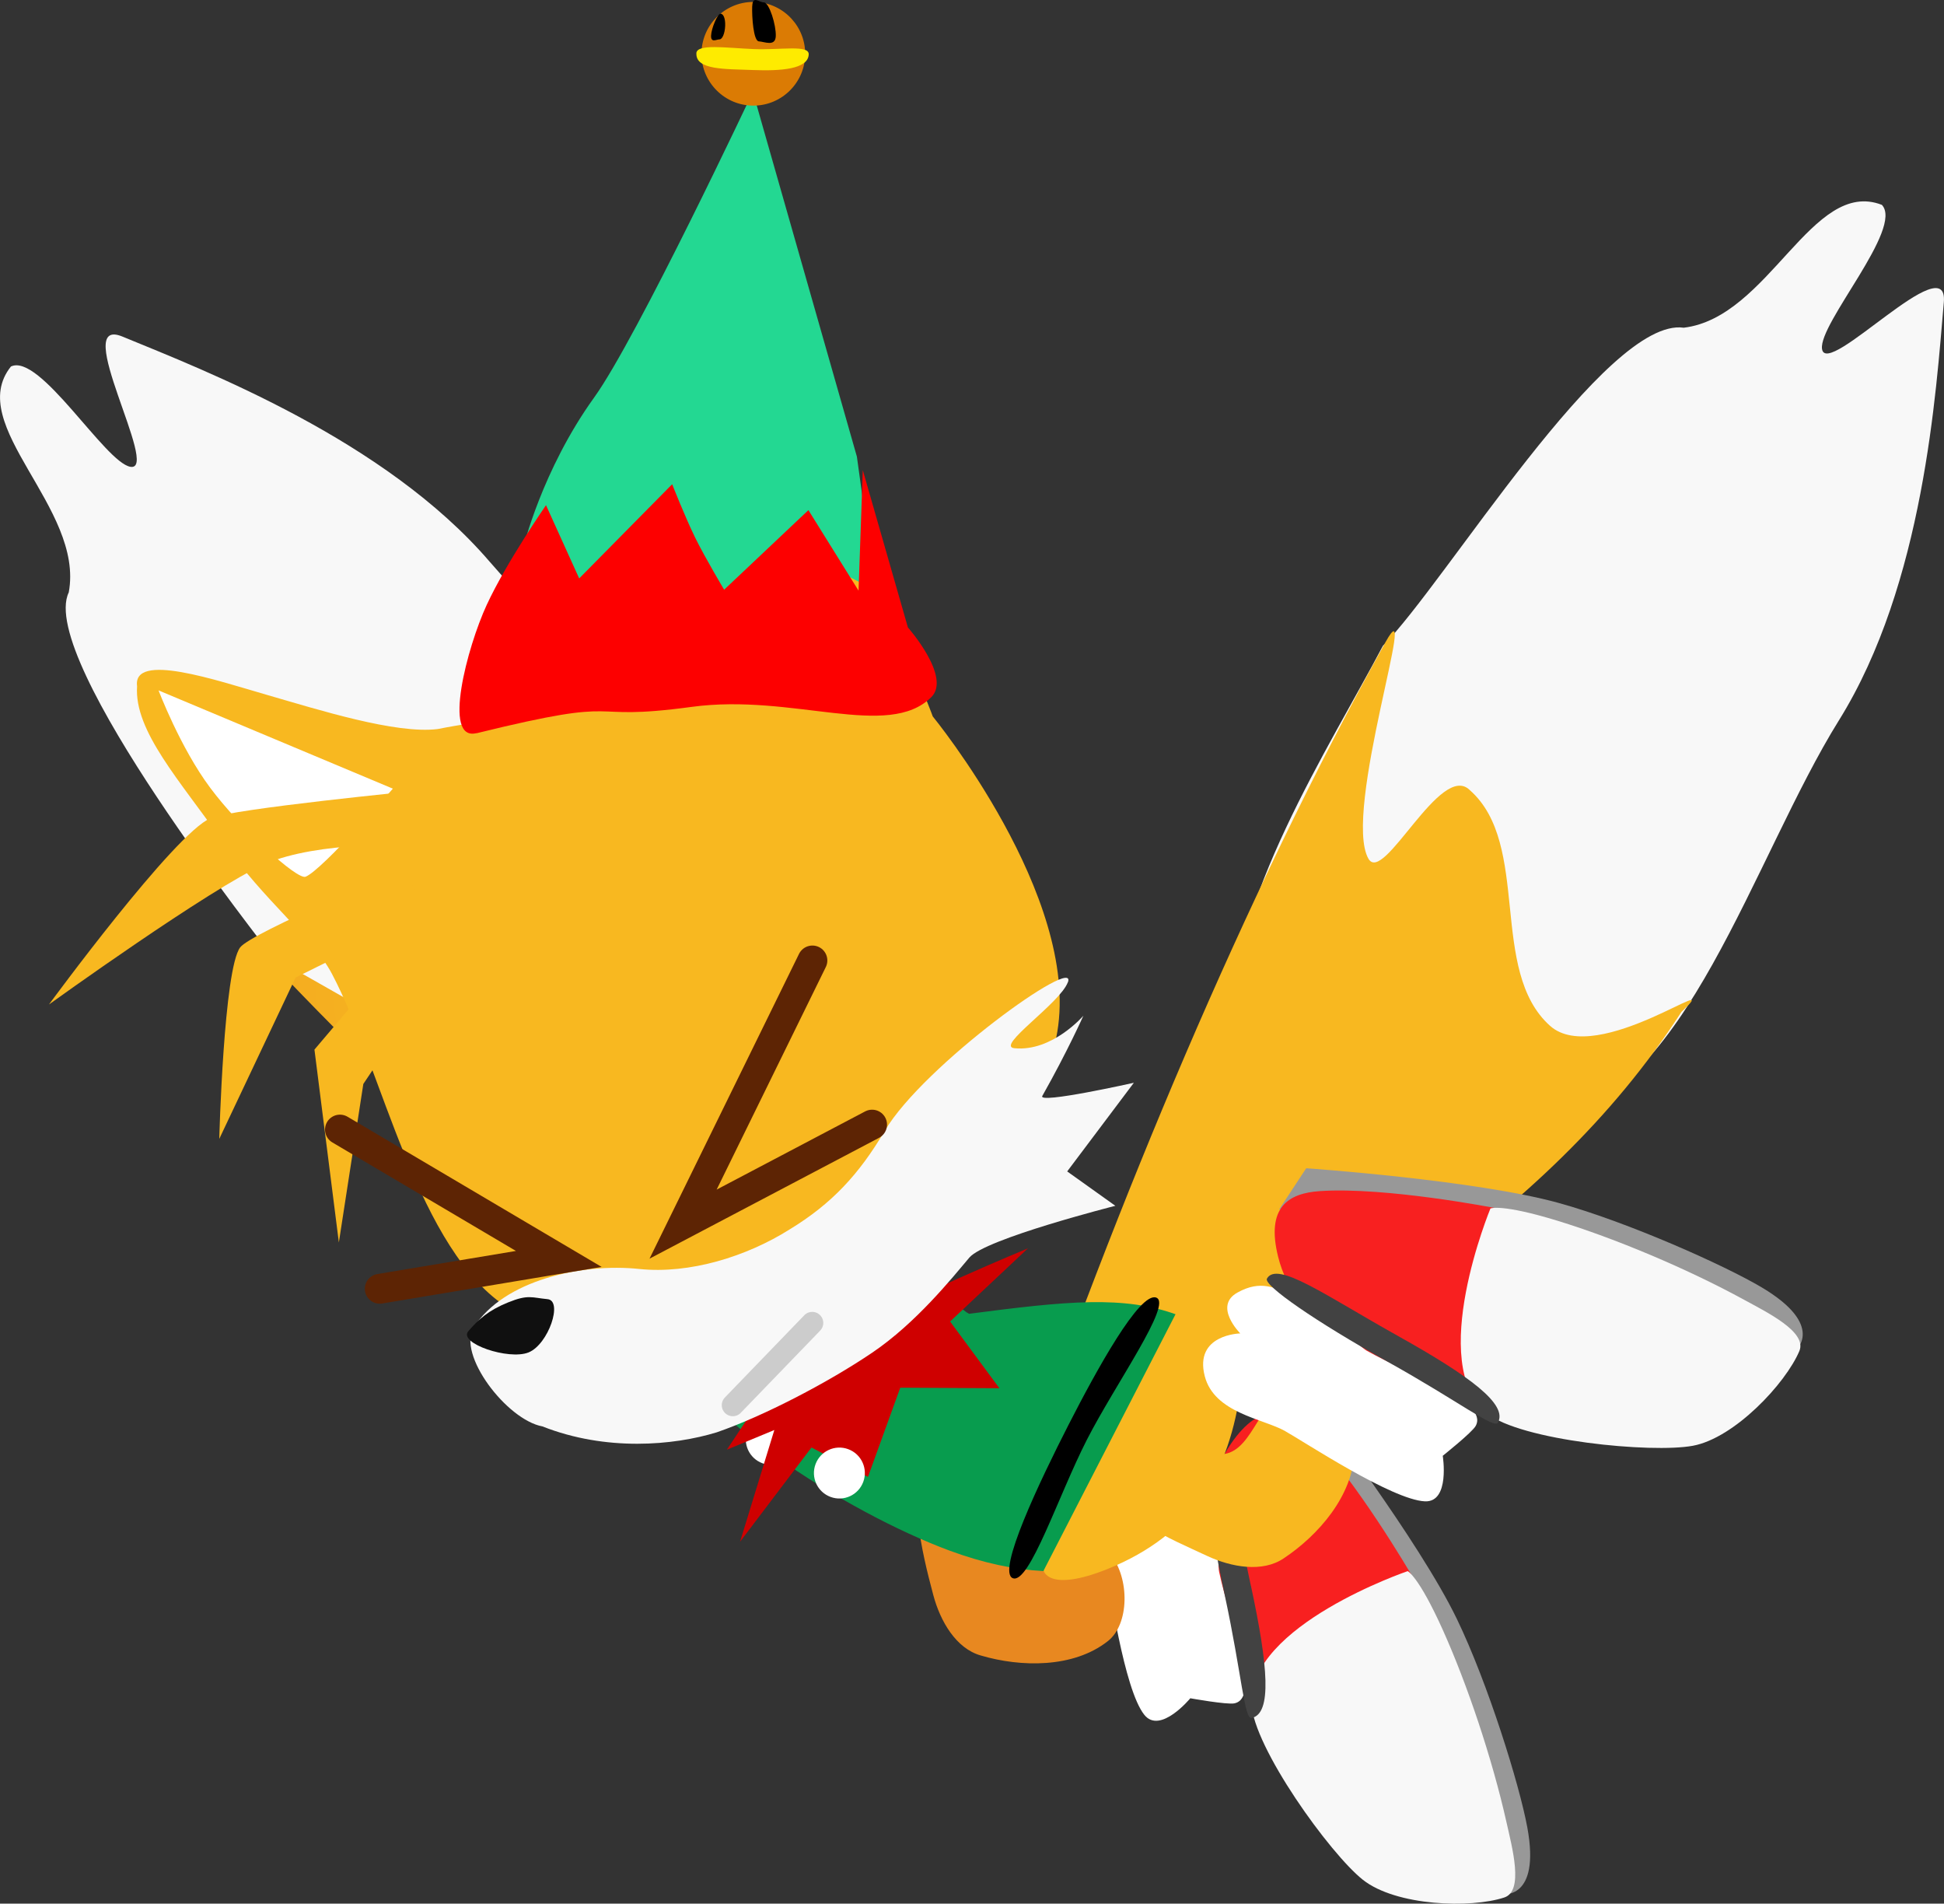 <svg version="1.1" xmlns="http://www.w3.org/2000/svg" xmlns:xlink="http://www.w3.org/1999/xlink" width="32.574" height="31.89" viewBox="0,0,32.574,31.89"><rect x="0" y="0" width="32.574" height="31.89" fill="#333333" stroke="none"/><defs><radialGradient cx="233.806" cy="178.281" r="13.232" gradientUnits="userSpaceOnUse" id="color-1"><stop offset="0" stop-color="#f8b820"/><stop offset="1" stop-color="#e88820"/></radialGradient></defs><g transform="translate(-225.889,-161.727)"><g data-paper-data="{&quot;isPaintingLayer&quot;:true}" fill-rule="nonzero" stroke-linejoin="miter" stroke-miterlimit="10" stroke-dasharray="" stroke-dashoffset="0" style="mix-blend-mode: normal"><g data-paper-data="{&quot;index&quot;:null}"><g><path d="M247.129,185.397l0.817,-0.114c0,0 1.724,2.261 2.353,3.562c0.525,1.086 1.052,2.787 1.182,3.496c0.226,1.225 -0.423,1.117 -0.423,1.117c0,0 -0.494,-3.231 -1.041,-4.439c-0.39,-0.861 -2.889,-3.623 -2.889,-3.623z" fill="#989898" stroke="#989898" stroke-width="0" stroke-linecap="round"/><path d="M246.165,187.407c0.01,-0.562 0.01,-1.004 0.354,-1.5c0.488,-0.705 0.914,-0.575 1.288,-0.203c0.787,0.783 1.733,2.407 1.733,2.407l-2.65,2.286c0,0 -0.739,-2.129 -0.725,-2.99z" fill="#f82020" stroke="none" stroke-width="1.14" stroke-linecap="round"/><path d="M249.476,188.047c0,0 0.181,0.079 0.589,0.985c0.408,0.907 0.826,2.148 1.066,3.218c0.096,0.429 0.295,1.154 -0.035,1.264c-0.562,0.186 -1.812,0.144 -2.369,-0.295c-0.553,-0.437 -1.836,-2.219 -1.869,-2.954c-0.046,-1.311 2.619,-2.218 2.619,-2.218z" fill="#f8f8f8" stroke="none" stroke-width="1.151" stroke-linecap="round"/><path d="M244.404,187.922c-0.09,-0.419 -0.557,-1.092 -0.198,-1.62c0.408,-0.6 0.93,-0.026 0.93,-0.026c0,0 0.042,-0.644 0.482,-0.488c0.427,0.151 0.475,0.43 0.576,0.719c0.169,0.486 0.086,1.381 0.123,1.554c0.186,0.867 0.71,2.104 0.256,2.201c-0.121,0.026 -0.739,-0.085 -0.739,-0.085c0,0 -0.504,0.61 -0.77,0.278c-0.345,-0.43 -0.584,-2.175 -0.661,-2.535z" fill="#ffffff" stroke="none" stroke-width="0" stroke-linecap="butt"/></g><path d="M246.85,188.294c0.29,1.35 0.354,2.14 0.012,2.213c-0.125,0.027 -0.162,-0.712 -0.452,-2.062c-0.29,-1.35 -0.412,-2.412 -0.288,-2.438c0.342,-0.073 0.437,0.937 0.727,2.287z" fill="#424242" stroke="none" stroke-width="0" stroke-linecap="butt"/></g><g data-paper-data="{&quot;index&quot;:null}" stroke="none" stroke-width="1" stroke-linecap="round"><path d="M235.901,182.319c-1.912,-0.451 -4.107,-3.165 -5.471,-4.596c-0.036,-0.068 -3.927,-4.949 -3.389,-6.072c0.265,-1.416 -1.754,-2.802 -0.969,-3.784c0.484,-0.233 1.577,1.607 2.002,1.68c0.509,0.085 -1.017,-2.545 -0.134,-2.182c1.388,0.572 4.399,1.728 6.156,3.774c1.757,2.046 5.313,4.401 4.87,6.574c-0.188,0.92 -1.66,1.005 -2.188,1.781c-0.553,0.813 0.021,3.035 -0.876,2.824z" data-paper-data="{&quot;index&quot;:null}" fill="#f8f8f8"/><path d="M242.584,186.899c0.287,1.064 0.758,2.037 -0.276,1.267c-4.137,-3.08 -8.342,-6.594 -11.739,-10.17c-0.839,-0.885 2.506,1.551 3.377,1.36c0.496,-0.111 -1.2,-1.645 -0.588,-1.965c1.179,-0.713 2.977,0.61 4.17,-0.101c0.911,-0.544 -0.175,-3.387 0.305,-2.396c3.195,4.401 3.604,7.748 4.75,12.004z" data-paper-data="{&quot;index&quot;:null}" fill="url(#color-1)"/></g><path d="M246.577,178.865c-0.142,-1.959 1.603,-4.643 2.484,-6.319c1.04,-1.04 3.74,-5.515 5.041,-5.329c1.431,-0.171 2.148,-2.513 3.32,-2.058c0.368,0.392 -1.061,1.985 -1.003,2.413c0.071,0.511 2.124,-1.732 2.041,-0.781c-0.13,1.496 -0.332,4.715 -1.758,7.004c-1.426,2.289 -2.608,6.387 -4.814,6.615c-0.934,0.096 -1.456,-1.283 -2.355,-1.555c-0.941,-0.284 -2.89,0.929 -2.957,0.01z" data-paper-data="{&quot;index&quot;:null}" fill="#f8f8f8" stroke="none" stroke-width="1" stroke-linecap="round"/><path d="M244.208,186.613c-0.929,0.592 -1.717,1.333 -1.292,0.116c1.7,-4.869 3.794,-9.934 6.189,-14.245c0.593,-1.066 -0.73,2.856 -0.286,3.629c0.254,0.441 1.211,-1.638 1.699,-1.149c1.033,0.911 0.309,3.024 1.345,3.949c0.792,0.706 3.004,-0.989 2.201,-0.235c-2.338,3.625 -6.137,5.567 -9.855,7.935z" data-paper-data="{&quot;index&quot;:null}" fill="#f8b820" stroke="none" stroke-width="1" stroke-linecap="round"/><path d="M244.499,187.77c0.319,0.394 0.319,1.169 -0.051,1.453c-0.575,0.45 -1.453,0.436 -2.126,0.237c-0.412,-0.117 -0.677,-0.571 -0.794,-1.01c-0.21,-0.785 -0.41,-1.667 -0.166,-2.437c0.097,-0.301 0.75,-0.342 1,-0.121c0.449,0.395 0.209,1.283 0.66,1.68c0.382,0.337 1.164,-0.187 1.478,0.197z" data-paper-data="{&quot;index&quot;:null}" fill="#e88820" stroke="none" stroke-width="0.491" stroke-linecap="round"/><path d="M246.189,186.317c-0.54,1.462 -2.131,2.221 -4.385,1.388c-1.734,-0.641 -4.452,-2.362 -4.678,-3.569c-0.068,-0.363 -1.17,-0.793 1.39,-2.247c1.544,-0.877 3.185,1.646 3.611,1.847c1.643,-0.214 2.597,-0.311 3.495,0.02c0.718,0.265 1.108,1.099 0.568,2.561z" data-paper-data="{&quot;index&quot;:null}" fill="#089c4e" stroke="none" stroke-width="0" stroke-linecap="butt"/><path d="M243.79,185.603c0.473,-0.926 1.196,-2.24 1.473,-2.138c0.278,0.103 -0.687,1.451 -1.163,2.383c-0.476,0.932 -0.962,2.42 -1.239,2.318c-0.278,-0.103 0.456,-1.637 0.929,-2.563z" fill="#000000" stroke="#000000" stroke-width="0" stroke-linecap="butt"/><path d="M238.412,185.692c0.082,-0.221 0.327,-0.334 0.548,-0.252c0.221,0.082 0.334,0.327 0.252,0.548c-0.082,0.221 -0.327,0.334 -0.548,0.252c-0.221,-0.082 -0.334,-0.327 -0.252,-0.548z" fill="#ffffff" stroke="none" stroke-width="0" stroke-linecap="butt"/><path d="M238.068,186.013l0.413,-0.622c0,0 1.097,-1.016 1.768,-1.414c0.836,-0.497 2.865,-1.338 2.865,-1.338l-1.305,1.226l0.826,1.118l-1.661,-0.009l-0.541,1.494l-0.947,-0.492l-1.197,1.58l0.575,-1.873z" fill="#cf0000" stroke="none" stroke-width="0" stroke-linecap="butt"/><path d="M244.446,188.012c-0.993,0.398 -1.07,0.026 -1.07,0.026l2.285,-4.44c0,0 1.063,0.839 1.019,1.368c-0.183,1.41 -0.797,2.467 -2.235,3.046z" data-paper-data="{&quot;index&quot;:null}" fill="#f8b820" stroke="none" stroke-width="0.491" stroke-linecap="round"/><path d="M239.554,186.256c0.082,-0.221 0.327,-0.334 0.548,-0.252c0.221,0.082 0.334,0.327 0.252,0.548c-0.082,0.221 -0.327,0.334 -0.548,0.252c-0.221,-0.082 -0.334,-0.327 -0.252,-0.548z" fill="#ffffff" stroke="none" stroke-width="0" stroke-linecap="butt"/><path d="M239.965,170.958c0.976,1.142 1.553,2.77 1.553,2.77c0,0 2.472,3.016 2.087,5.287c-0.328,1.931 -2.774,2.877 -4.515,3.77c-1.406,0.721 -3.36,1.671 -4.667,0.865c-1.544,-0.955 -2.123,-4.006 -2.973,-5.611c-0.32,-0.606 -1.132,-1.214 -1.837,-2.223c-0.705,-1.009 -1.479,-1.844 -1.427,-2.592c-0.078,-0.581 1.333,-0.099 2.183,0.146c0.85,0.245 2.155,0.659 2.856,0.57c0.798,-0.161 1.032,-0.085 1.672,-0.623c0.379,-0.317 1.851,-4.754 2.372,-4.82c0.619,-0.077 1.72,1.32 2.696,2.462z" data-paper-data="{&quot;index&quot;:null}" fill="#f8b820" stroke="none" stroke-width="1" stroke-linecap="round"/><path d="M240.065,173.606c-0.082,0.112 -1.455,-0.23 -2.272,-0.28c-0.817,-0.05 -1.653,0.184 -1.748,0.022c-0.245,-0.431 0.318,-1.239 0.359,-1.728c0.043,-0.513 0.82,-2.351 1.111,-2.359c0.329,-0.007 2.714,4.12 2.55,4.344z" data-paper-data="{&quot;index&quot;:null}" fill="#ffffff" stroke="none" stroke-width="0.852" stroke-linecap="butt"/><path d="M243.782,178.182c-0.133,0.356 -1.218,1.074 -0.896,1.105c0.634,0.064 1.156,-0.544 1.156,-0.544c0,0 -0.264,0.594 -0.688,1.344c-0.079,0.14 1.534,-0.221 1.534,-0.221l-1.117,1.485l0.807,0.576c0,0 -2.181,0.552 -2.447,0.868c-0.294,0.348 -0.892,1.095 -1.628,1.593c-0.736,0.498 -1.817,1.062 -2.605,1.334c-0.726,0.222 -1.854,0.321 -2.919,-0.099c-0.599,-0.11 -1.438,-1.208 -1.15,-1.661c0.503,-0.79 1.811,-1.078 2.769,-0.977c0.847,0.089 1.802,-0.209 2.52,-0.661c0.71,-0.432 1.166,-0.926 1.596,-1.653c0.651,-1.1 3.245,-2.959 3.069,-2.489z" data-paper-data="{&quot;index&quot;:null}" fill="#f8f8f8" stroke="none" stroke-width="1" stroke-linecap="round"/><path d="M234.407,183.544c0.333,-0.135 0.393,-0.078 0.656,-0.053c0.264,0.024 0.016,0.757 -0.317,0.892c-0.333,0.135 -1.182,-0.154 -1.01,-0.355c0.173,-0.201 0.337,-0.349 0.67,-0.484z" data-paper-data="{&quot;index&quot;:null}" fill="#101010" stroke="none" stroke-width="1" stroke-linecap="butt"/><path d="M238.168,185.267l1.331,-1.378" data-paper-data="{&quot;index&quot;:null}" fill="none" stroke="#cccccc" stroke-width="0.37" stroke-linecap="round"/><path d="M232.472,174.939c0,0 -1.183,1.362 -1.462,1.475c-0.143,0.058 -1.097,-0.816 -1.599,-1.49c-0.503,-0.674 -0.865,-1.631 -0.865,-1.631z" fill="#ffffff" stroke="none" stroke-width="0" stroke-linecap="butt"/><path d="M233.64,177.4l-1.663,2.486l-0.41,2.655l-0.409,-3.231l1.943,-2.291z" fill="#f8b820" stroke="none" stroke-width="1.222" stroke-linecap="round"/><path d="M232.99,177.039l-2.148,1.064l-1.279,2.703c0,0 0.075,-2.849 0.351,-3.209c0.194,-0.252 2.771,-1.322 2.771,-1.322z" fill="#f8b820" stroke="none" stroke-width="1.222" stroke-linecap="round"/><path d="M232.814,175.886c0,0 -1.583,-0.079 -2.486,0.316c-0.903,0.395 -3.618,2.352 -3.618,2.352c0,0 2.098,-2.862 2.707,-3.121c0.369,-0.157 3.478,-0.461 3.478,-0.461z" fill="#f8b820" stroke="none" stroke-width="1.222" stroke-linecap="round"/><path d="M247.505,185.078c0.507,0.01 1.1,0.508 1.079,0.974c-0.025,0.73 -0.601,1.393 -1.185,1.781c-0.354,0.24 -0.873,0.151 -1.284,-0.041c-0.737,-0.344 -1.217,-0.516 -1.65,-1.198c-0.168,-0.268 0.22,-1.036 0.551,-1.085c0.591,-0.09 0.794,0.665 1.388,0.576c0.504,-0.076 0.606,-1.011 1.101,-1.005z" data-paper-data="{&quot;index&quot;:null}" fill="#f8b820" stroke="none" stroke-width="0.491" stroke-linecap="round"/><path d="M240.502,180.567l-3.167,1.667l2.167,-4.417" data-paper-data="{&quot;index&quot;:null}" fill="none" stroke="#5d2404" stroke-width="0.5" stroke-linecap="round"/><path d="M231.585,180.65l3.667,2.167l-3,0.5" data-paper-data="{&quot;index&quot;:null}" fill="none" stroke="#5d2404" stroke-width="0.5" stroke-linecap="round"/><g data-paper-data="{&quot;index&quot;:null}"><g><path d="M247.323,181.987l0.453,-0.689c0,0 2.836,0.196 4.23,0.581c1.162,0.321 2.788,1.048 3.408,1.418c1.07,0.639 0.561,1.055 0.561,1.055c0,0 -2.754,-1.76 -4.023,-2.146c-0.905,-0.275 -4.629,-0.219 -4.629,-0.219z" fill="#989898" stroke="#989898" stroke-width="0" stroke-linecap="round"/><path d="M248.199,184.038c-0.416,-0.379 -0.747,-0.67 -0.893,-1.255c-0.208,-0.832 0.17,-1.066 0.697,-1.102c1.108,-0.075 2.953,0.286 2.953,0.286l-0.03,3.5c0,0 -2.087,-0.849 -2.725,-1.428z" fill="#f82020" stroke="none" stroke-width="1.14" stroke-linecap="round"/><path d="M250.863,181.972c0,0 0.179,-0.084 1.129,0.207c0.951,0.292 2.159,0.796 3.121,1.322c0.385,0.211 1.062,0.54 0.926,0.86c-0.231,0.545 -1.087,1.457 -1.784,1.586c-0.693,0.128 -2.879,-0.084 -3.453,-0.544c-1.016,-0.83 0.061,-3.431 0.061,-3.431z" fill="#f8f8f8" stroke="none" stroke-width="1.151" stroke-linecap="round"/><path d="M247.424,185.701c-0.374,-0.209 -1.188,-0.302 -1.348,-0.92c-0.181,-0.702 0.595,-0.716 0.595,-0.716c0,0 -0.456,-0.456 -0.048,-0.684c0.396,-0.221 0.636,-0.074 0.92,0.042c0.477,0.194 1.095,0.846 1.249,0.933c0.774,0.432 2.05,0.854 1.823,1.26c-0.06,0.108 -0.551,0.499 -0.551,0.499c0,0 0.126,0.782 -0.299,0.763c-0.551,-0.025 -2.02,-0.996 -2.341,-1.176z" fill="#ffffff" stroke="none" stroke-width="0" stroke-linecap="butt"/></g><path d="M249.316,184.109c1.206,0.673 1.842,1.146 1.672,1.451c-0.062,0.111 -0.642,-0.348 -1.848,-1.021c-1.206,-0.673 -2.084,-1.281 -2.022,-1.392c0.17,-0.305 0.993,0.29 2.199,0.962z" fill="#424242" stroke="none" stroke-width="0" stroke-linecap="butt"/></g><path d="M234.654,170.912c0,0 0.313,-1.307 1.19,-2.525c0.722,-1.003 2.66,-5.121 2.66,-5.121l1.743,6.11l0.31,2.24l-1.435,-0.74c0,0 -0.914,0.857 -1.057,0.935c-0.585,0.318 -1.157,-1.5 -1.157,-1.5l-1.142,1.218l-1.112,-0.618z" fill="#23d892" stroke="none" stroke-width="0" stroke-linecap="butt"/><path d="M233.871,174.009c-0.571,0.14 -0.154,-1.439 0.172,-2.145c0.328,-0.711 0.995,-1.674 0.995,-1.674l0.556,1.227l1.558,-1.578c0,0 0.218,0.554 0.386,0.896c0.168,0.341 0.485,0.871 0.485,0.871l1.412,-1.333l0.84,1.349l0.071,-2.02l0.756,2.636c0,0 0.734,0.83 0.392,1.168c-0.726,0.719 -2.313,-0.068 -4.016,0.163c-1.917,0.26 -0.955,-0.21 -3.606,0.442z" fill="#fd0000" stroke="none" stroke-width="0" stroke-linecap="butt"/><g stroke-width="0" stroke-linecap="butt"><path d="M239.38,162.662c-0.019,0.479 -0.423,0.853 -0.902,0.834c-0.479,-0.019 -0.853,-0.423 -0.834,-0.902c0.019,-0.479 0.423,-0.853 0.902,-0.834c0.479,0.019 0.853,0.423 0.834,0.902z" fill="#db7b04" stroke="none"/><path d="M237.557,162.621c0.006,-0.165 0.495,-0.091 0.959,-0.072c0.464,0.018 0.93,-0.076 0.924,0.089c-0.01,0.251 -0.474,0.28 -0.937,0.262c-0.464,-0.018 -0.956,0.001 -0.945,-0.278z" fill="#feeb00" stroke="#000000"/><path d="M238.494,161.829c0.007,-0.181 0.105,-0.065 0.195,-0.062c0.091,0.004 0.207,0.385 0.199,0.566c-0.007,0.181 -0.192,0.091 -0.283,0.087c-0.091,-0.004 -0.119,-0.411 -0.112,-0.592z" fill="#000000" stroke="none"/><path d="M237.945,162.387c-0.048,-0.002 -0.146,0.064 -0.141,-0.063c0.005,-0.127 0.111,-0.37 0.158,-0.368c0.048,0.002 0.083,0.078 0.078,0.204c-0.005,0.127 -0.048,0.228 -0.095,0.226z" fill="#000000" stroke="none"/></g></g></g></svg>
